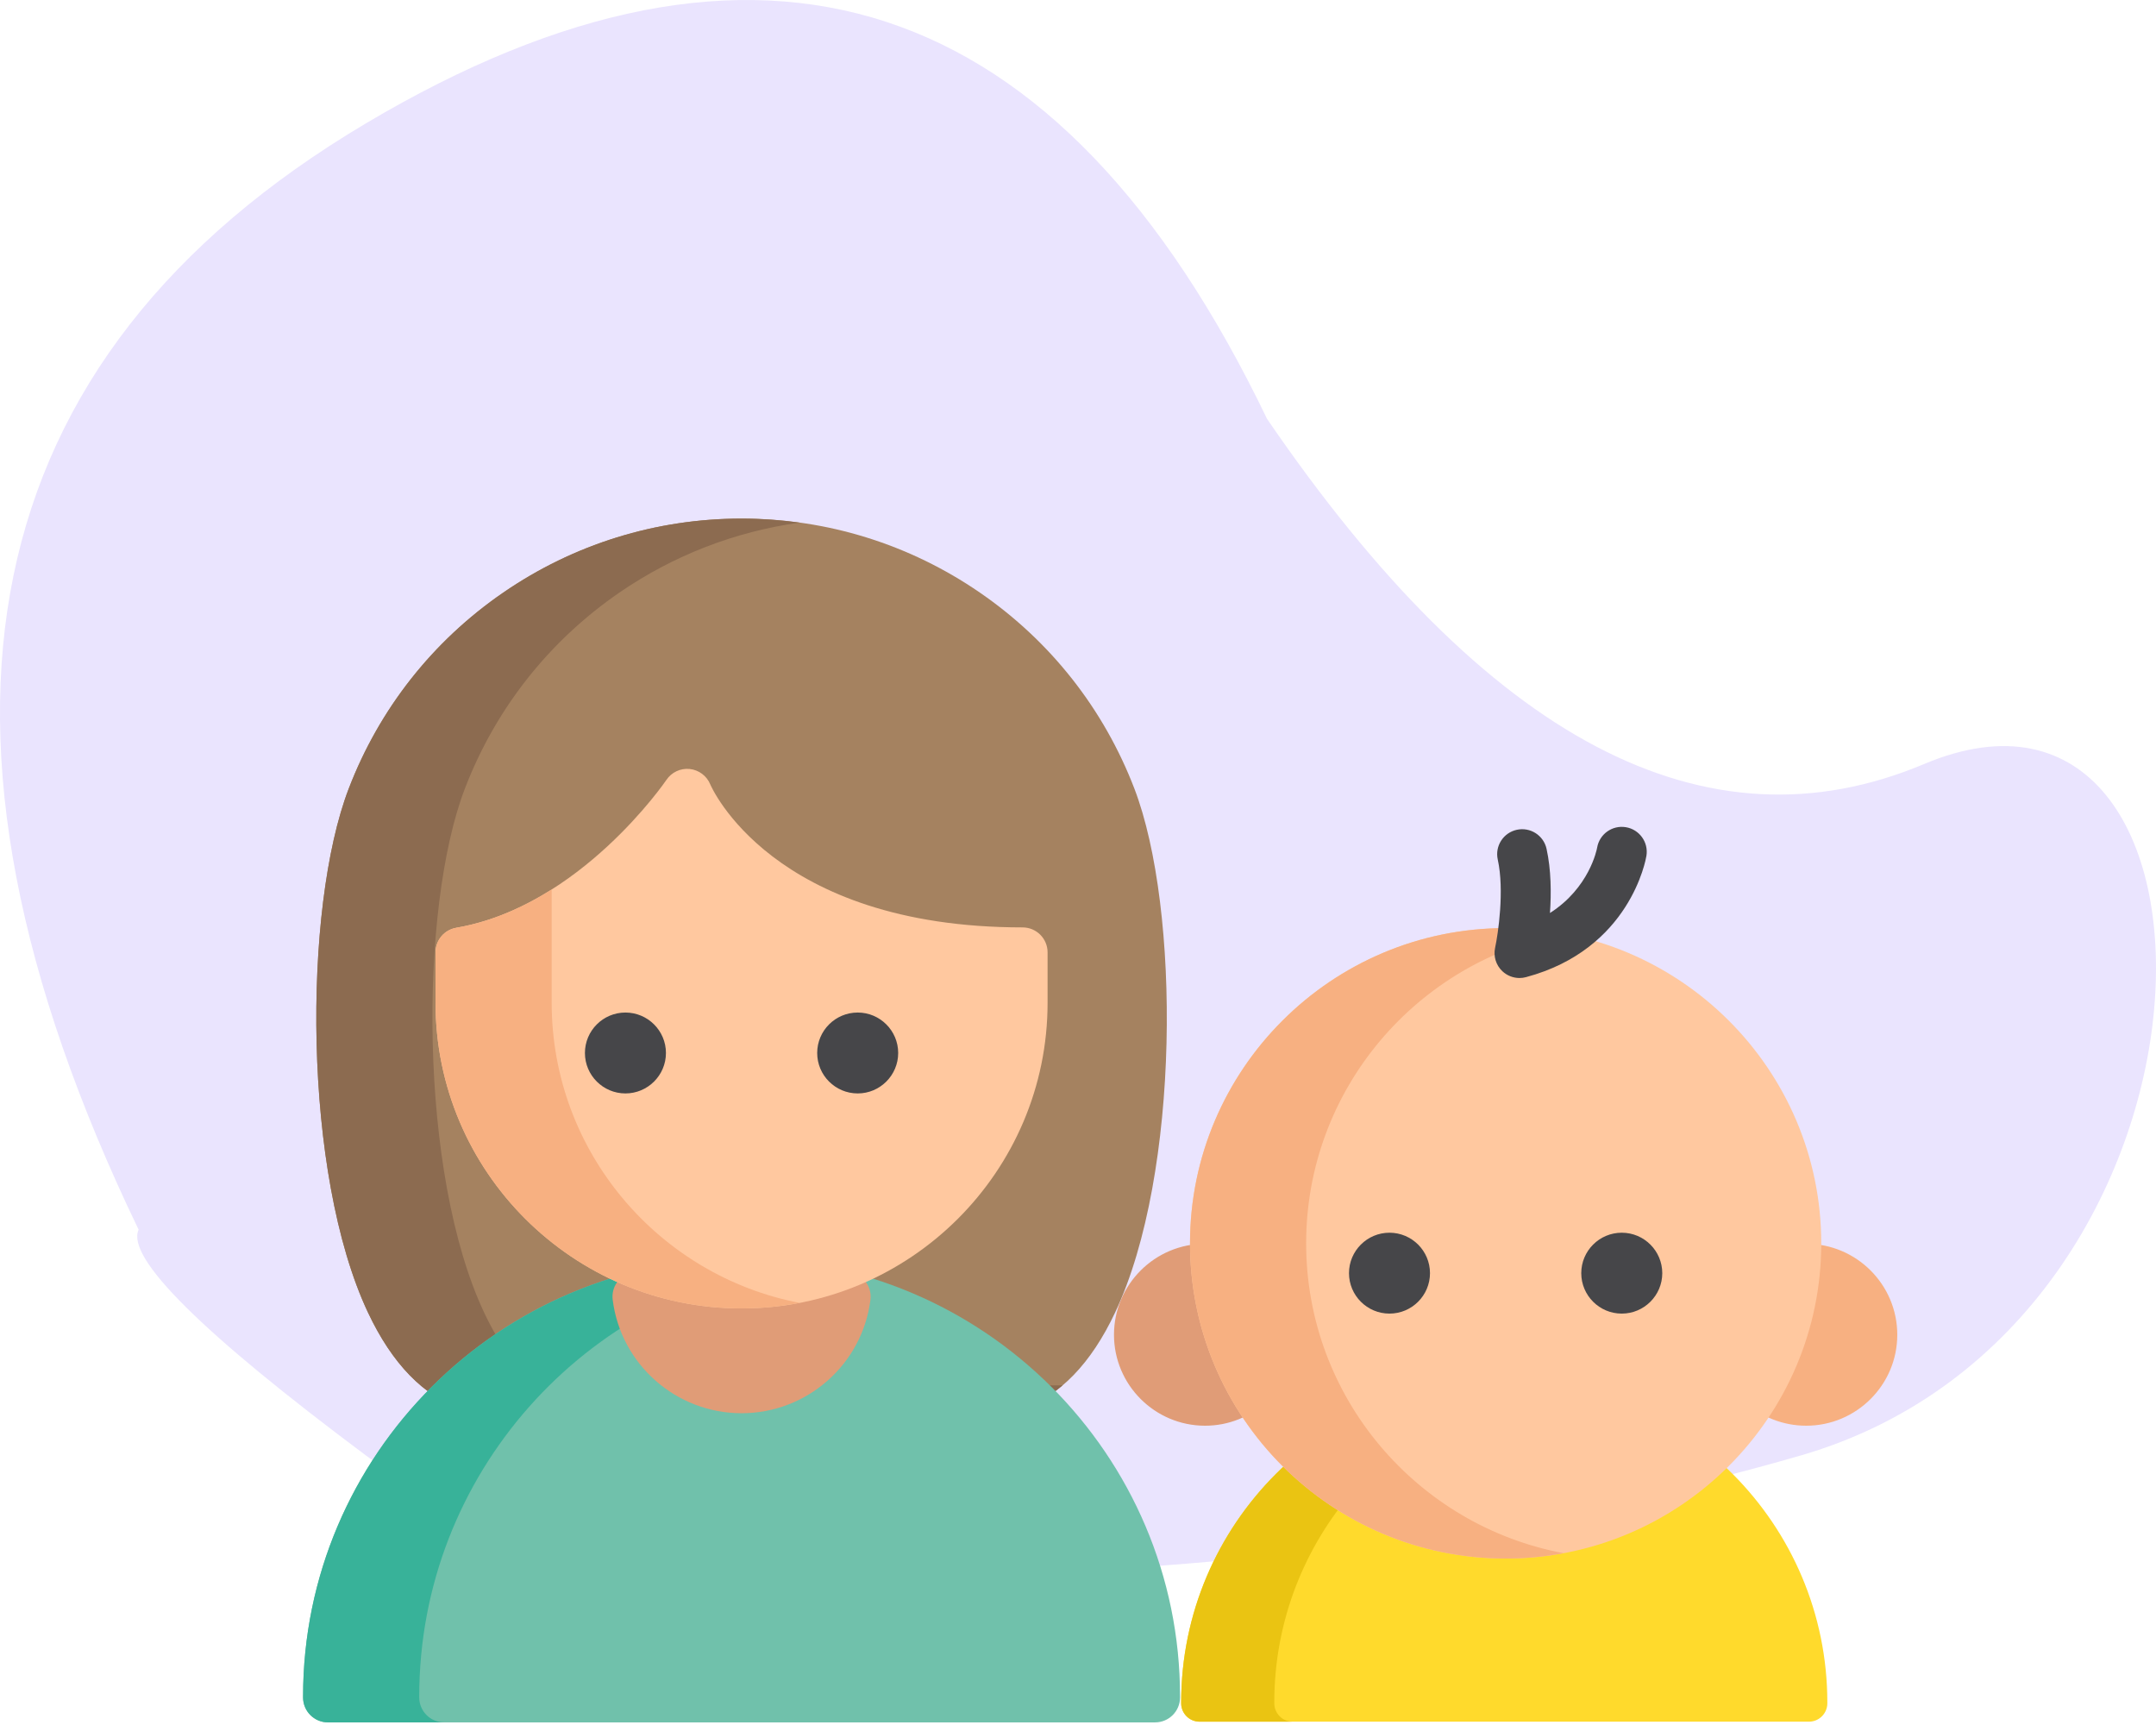 <svg xmlns="http://www.w3.org/2000/svg" width="100" height="80" viewBox="0 0 100 80">
    <g fill="none" fill-rule="evenodd">
        <path fill="#EAE4FE" d="M6.43 57.03C-4.819 33.686-1.31 16.586 16.955 5.731 35.22-5.123 49.157-.559 58.766 19.422c10.205 14.932 20.365 20.269 30.48 16.01 15.173-6.389 15.173 25.97-5.68 32.055-20.855 6.084-55.195 8.518-66.61 0-7.61-5.679-11.12-9.164-10.527-10.457z"/>
        <g fill-rule="nonzero">
            <path fill="#FFDA2C" d="M18.23 39.956c-8.263 0-14.986 6.73-14.986 15.001v.034c0 .472.382.855.854.855h28.263c.472 0 .854-.383.854-.855v-.034c0-8.271-6.722-15.001-14.985-15.001z" transform="matrix(-1 0 0 1 88 24)"/>
            <path fill="#EAC412" d="M18.226 39.956c-.733 0-1.454.054-2.16.156 7.246 1.05 12.83 7.307 12.83 14.845v.034c0 .472-.381.855-.853.855h4.318c.472 0 .854-.383.854-.855v-.034c0-8.271-6.724-15.001-14.989-15.001z" transform="matrix(-1 0 0 1 88 24)"/>
            <path fill="#E09C77" d="M20.364 35.016c-3.328-.862-6.909-.862-10.237 0-.564.146-.931.687-.859 1.265.378 2.999 2.948 5.26 5.978 5.26s5.6-2.261 5.977-5.26c.073-.578-.295-1.119-.859-1.265z" transform="matrix(-1 0 0 1 88 24)"/>
            <path fill="#A58260" d="M71.825 12.573c-1.42-3.7-3.897-6.842-7.163-9.088C61.395 1.238 57.572.05 53.605.05c-3.966 0-7.79 1.188-11.057 3.435-3.266 2.246-5.743 5.388-7.163 9.088-2.132 5.554-2.14 17.855.892 24.294 1.118 2.376 2.58 3.883 4.344 4.478.606.205 1.263-.12 1.468-.726.042-.122.06-.247.06-.37h22.912c0 .123.019.248.06.37.164.483.614.787 1.098.787.123 0 .248-.02.37-.06 1.765-.596 3.226-2.103 4.345-4.479 3.03-6.438 3.023-18.74.891-24.294z" transform="matrix(-1 0 0 1 88 24)"/>
            <g fill="#8C6B50">
                <path d="M1.998 41.345c.607.205 1.264-.12 1.469-.726.042-.122.06-.247.06-.37H.094c.588.5 1.223.866 1.904 1.096zM33.203 12.573c-1.42-3.7-3.897-6.842-7.163-9.088C22.773 1.238 18.95.05 14.983.05c-.907 0-1.806.066-2.693.188 2.992.414 5.844 1.514 8.364 3.247 3.265 2.246 5.742 5.388 7.162 9.088 2.133 5.554 2.14 17.856-.891 24.294-.687 1.459-1.503 2.588-2.44 3.382h1.953c0 .123.019.248.06.37.164.483.615.787 1.098.787.123 0 .248-.02.371-.06 1.764-.596 3.225-2.103 4.344-4.479 3.031-6.438 3.024-18.74.892-24.294z" transform="matrix(-1 0 0 1 88 24) translate(38.622)"/>
            </g>
            <path fill="#70C1AB" d="M53.605 34.367c-11.215 0-20.338 9.11-20.338 20.31v.045c0 .639.519 1.157 1.158 1.157h38.36c.64 0 1.158-.518 1.158-1.157v-.046c0-11.198-9.123-20.31-20.338-20.31z" transform="matrix(-1 0 0 1 88 24)"/>
            <path fill="#38B299" d="M53.605 34.367c-.913 0-1.813.061-2.694.178 9.945 1.32 17.644 9.845 17.644 20.131v.046c0 .639-.519 1.157-1.16 1.157h5.39c.64 0 1.158-.518 1.158-1.157v-.046c0-11.198-9.123-20.31-20.338-20.31z" transform="matrix(-1 0 0 1 88 24)"/>
            <path fill="#E09C77" d="M58.724 35.016c-3.33-.862-6.91-.862-10.238 0-.564.146-.931.687-.859 1.265.378 2.999 2.948 5.26 5.978 5.26s5.6-2.261 5.977-5.26c.073-.578-.294-1.119-.858-1.265z" transform="matrix(-1 0 0 1 88 24)"/>
            <path fill="#FFC89F" d="M66.836 19.026c-5.735-.984-9.705-6.797-9.744-6.854-.238-.356-.652-.552-1.08-.509-.426.044-.794.319-.956.715-.027.066-2.84 6.632-14.486 6.632-.64 0-1.159.518-1.159 1.157v2.34c0 7.816 6.368 14.174 14.194 14.174 7.826 0 14.194-6.358 14.194-14.174v-2.34c0-.564-.407-1.045-.963-1.14z" transform="matrix(-1 0 0 1 88 24)"/>
            <path fill="#F7B081" d="M66.836 19.026c-1.635-.28-3.126-.954-4.424-1.774v5.255c0 6.896-4.957 12.656-11.499 13.917.872.168 1.772.257 2.692.257 7.826 0 14.194-6.358 14.194-14.174v-2.34c0-.564-.407-1.045-.963-1.14z" transform="matrix(-1 0 0 1 88 24)"/>
            <g fill="#464649">
                <path d="M2.026 3.878C.991 3.878.148 3.036.148 2.002.148.968.991.126 2.026.126c1.036 0 1.879.842 1.879 1.876 0 1.034-.843 1.876-1.879 1.876zM12.8 3.878c-1.036 0-1.88-.842-1.88-1.876 0-1.034.844-1.876 1.88-1.876 1.035 0 1.878.842 1.878 1.876 0 1.034-.843 1.876-1.879 1.876z" transform="matrix(-1 0 0 1 88 24) translate(46.192 22.832)"/>
            </g>
            <path fill="#F7B081" d="M7.35 39.562c-.813-1.483-1.303-3.092-1.455-4.782-.047-.522-.44-.947-.958-1.036-.24-.041-.479-.062-.712-.062-2.33 0-4.225 1.893-4.225 4.22 0 2.325 1.895 4.218 4.225 4.218 1.085 0 2.118-.414 2.908-1.164.38-.362.47-.934.217-1.394z" transform="matrix(-1 0 0 1 88 24)"/>
            <path fill="#E09C77" d="M32.106 33.682c-.234 0-.473.021-.712.062-.518.089-.91.514-.958 1.036-.152 1.69-.642 3.299-1.455 4.782-.252.46-.163 1.032.217 1.394.79.75 1.823 1.164 2.908 1.164 2.33 0 4.225-1.893 4.225-4.219 0-2.326-1.896-4.219-4.225-4.219z" transform="matrix(-1 0 0 1 88 24)"/>
            <path fill="#FFC89F" d="M18.165 19.043c-8.072 0-14.639 6.558-14.639 14.619 0 8.06 6.567 14.618 14.64 14.618 8.072 0 14.639-6.558 14.639-14.618 0-8.061-6.567-14.619-14.64-14.619z" transform="matrix(-1 0 0 1 88 24)"/>
            <path fill="#F7B081" d="M18.165 19.043c-.92 0-1.82.086-2.693.249 6.79 1.266 11.946 7.227 11.946 14.37 0 7.142-5.156 13.103-11.946 14.37.874.162 1.773.248 2.693.248 8.073 0 14.64-6.558 14.64-14.618 0-8.061-6.567-14.619-14.64-14.619z" transform="matrix(-1 0 0 1 88 24)"/>
            <g fill="#464649">
                <path d="M1.95 3.862C.914 3.862.07 3.02.07 1.986.071.952.914.11 1.95.11s1.878.842 1.878 1.876c0 1.035-.842 1.876-1.878 1.876zM12.723 3.862c-1.036 0-1.879-.842-1.879-1.876 0-1.034.843-1.876 1.879-1.876 1.035 0 1.878.842 1.878 1.876 0 1.035-.843 1.876-1.878 1.876z" transform="matrix(-1 0 0 1 88 24) translate(10.83 33.059)"/>
            </g>
            <path fill="#464649" d="M17.521 21.357c-.1 0-.2-.013-.3-.04-4.826-1.292-5.557-5.45-5.586-5.627-.102-.63.326-1.225.958-1.328.629-.102 1.222.322 1.328.948.02.108.368 1.868 2.188 3.032-.063-.916-.057-2 .159-2.978.137-.624.756-1.018 1.38-.881.626.137 1.02.755.883 1.379-.315 1.428-.018 3.44.123 4.095.085.394-.042.804-.334 1.082-.218.207-.505.318-.799.318z" transform="matrix(-1 0 0 1 88 24)"/>
        </g>
    </g>
</svg>
